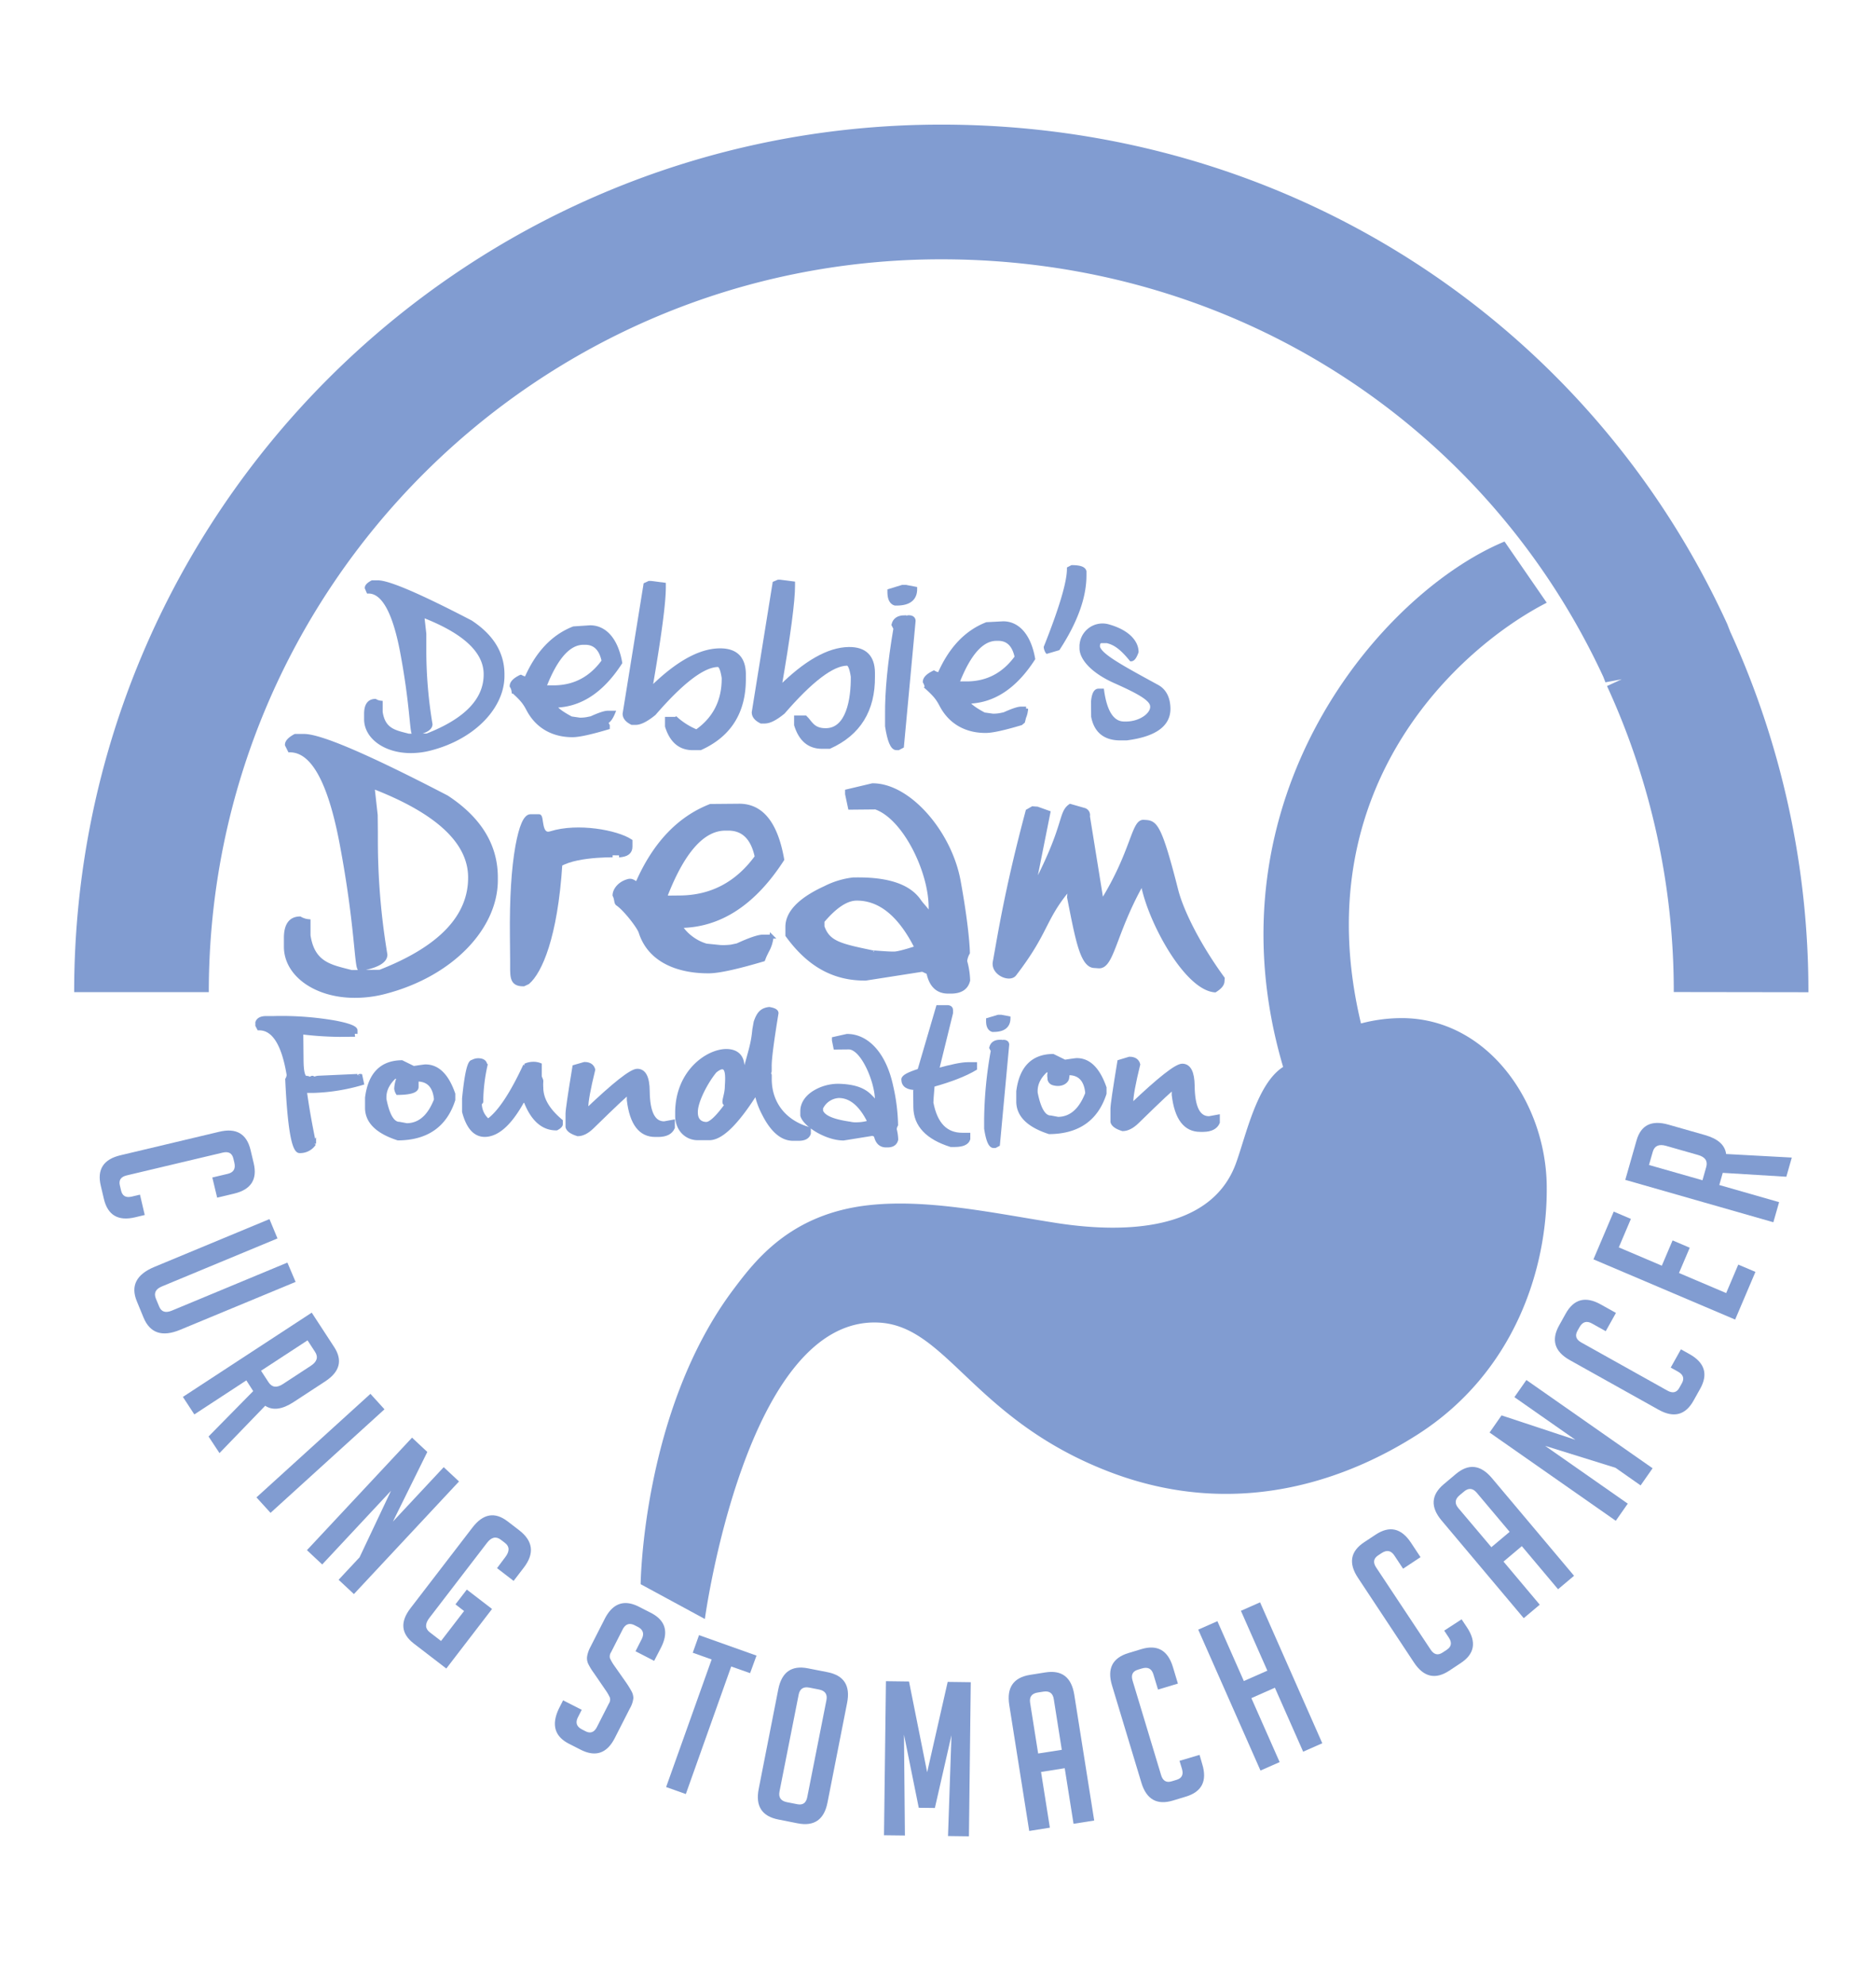 <svg id="Layer_1" data-name="Layer 1" xmlns="http://www.w3.org/2000/svg" viewBox="0 0 685.4 725"><defs><style>.cls-1,.cls-3,.cls-4,.cls-5,.cls-6,.cls-7,.cls-8,.cls-9{fill:#819cd1;}.cls-2{fill:none;stroke-width:49.19px;}.cls-2,.cls-3,.cls-4,.cls-5,.cls-6,.cls-7,.cls-8,.cls-9{stroke:#819cd1;}.cls-3{stroke-width:1.45px;}.cls-4{stroke-width:1.26px;}.cls-5{stroke-width:1.45px;}.cls-6{stroke-width:1.43px;}.cls-7{stroke-width:1.37px;}.cls-8{stroke-width:1.41px;}.cls-9{stroke-miterlimit:10;}</style></defs><title>debbies-dream-foundation</title><path class="cls-1" d="M52.88,443.69l-3.5.84q-9.3,2.21-11.42-6.69L36.82,433q-2.12-8.91,7.18-11.12l36.13-8.59q9.3-2.22,11.42,6.69l1.14,4.8q2.11,8.9-7.18,11.11l-6.17,1.47L77.57,430l5.64-1.34c2.13-.51,2.94-1.87,2.41-4.09l-.35-1.47c-.47-2-1.77-2.69-3.9-2.19L46.3,429.23c-2.13.5-3,1.74-2.5,3.7l.44,1.86q.7,2.94,3.9,2.18l3-.71Z"/><path class="cls-1" d="M108,468.13,65.83,485.61Q56,489.7,52.45,481.17L50,475.22q-3.51-8.46,6.4-12.57l42.05-17.46,2.93,7.06L59.1,469.8q-3.41,1.41-2.12,4.5l1.19,2.86q1.19,2.86,4.59,1.46L105,461.07Z"/><path class="cls-1" d="M113.89,479.35l8.18,12.53q4.79,7.32-3.28,12.59l-11.61,7.59q-6.17,4-10.29,1.3l-16.7,17.28-4-6.06L92.51,508,90,504.09,71,516.52l-4.18-6.4ZM95.37,500.57l2.74,4.2q1.88,2.87,5.28.64l10.17-6.65c2.27-1.48,2.79-3.18,1.54-5.09l-2.74-4.2Z"/><path class="cls-1" d="M93.7,546.81,135.34,509l5.13,5.65L98.84,552.46Z"/><path class="cls-1" d="M143.55,555.65l18.56-19.87L167.7,541l-38.4,41.12-5.59-5.22,7.65-8.19,11.5-24.32-25.14,26.92-5.58-5.22L150.54,525l5.58,5.22Z"/><path class="cls-1" d="M166.4,585.88l4.15-5.4,9.22,7.08-16.71,21.75-11.87-9.12q-7-5.38-1.22-12.9l22.63-29.45q5.86-7.65,12.87-2.26l4.17,3.2q7.7,5.91,1.73,13.68l-3.72,4.85-6.06-4.66,3-4c1.66-2.16,1.62-3.9-.1-5.22L183,562.29c-1.76-1.35-3.48-1-5.13,1.2l-21,27.34c-1.65,2.15-1.6,3.91.17,5.26l4.1,3.16,8.41-10.94Z"/><path class="cls-1" d="M232.19,603l2.24-4.4q1.53-3-1.45-4.52l-1.06-.54q-2.91-1.49-4.44,1.52l-4.23,8.31a2.72,2.72,0,0,0-.4,2.17,17.49,17.49,0,0,0,1.21,2.2l4.71,6.71a35.2,35.2,0,0,1,2.07,3.38,5.31,5.31,0,0,1,.56,2.31,9.78,9.78,0,0,1-1.33,3.85l-5.44,10.68q-4.31,8.46-12.53,4.26l-4.19-2.13q-8.15-4.15-3.46-13.37l1.28-2.51,6.81,3.46-1.39,2.73c-1,2-.47,3.45,1.56,4.48l1.21.62c1.79.91,3.19.39,4.18-1.56l4.34-8.52a2.72,2.72,0,0,0,.4-2.17,17.49,17.49,0,0,0-1.21-2.2L217,611a22.43,22.43,0,0,1-2.12-3.46,4.8,4.8,0,0,1-.37-2.69,11.06,11.06,0,0,1,1.19-3.39l5.23-10.27q4.38-8.58,12.53-4.43l4.26,2.17q8.14,4.15,3.78,12.74L239,606.51Z"/><path class="cls-1" d="M267.15,608.57l-16.58,46.58-7.2-2.56L260,606l-6.9-2.46,2.29-6.42,21,7.47L274.05,611Z"/><path class="cls-1" d="M284.4,664.45q-9.06-1.77-7.21-11.16l7.15-36.36q1.86-9.46,10.84-7.69l7.18,1.41q9,1.77,7.13,11.22l-7.16,36.37q-1.83,9.38-10.9,7.6Zm3.12-6.33,3.82.75q3,.58,3.6-2.64l7-35.37q.63-3.23-2.72-3.89l-3.52-.69c-2.18-.43-3.49.43-3.91,2.58l-7,35.37Q284.16,657.46,287.52,658.12Z"/><path class="cls-1" d="M338.74,647.19l7.5-33,8.43.11L354,670.58l-7.64-.1,1.26-36.82-6.06,26.57-5.89-.07-5.4-26.71.34,36.83-7.64-.09.71-56.26,8.43.11Z"/><path class="cls-1" d="M383.57,667.43l-7.54,1.2-7.29-46q-1.51-9.52,7.53-11l5.66-.9q9-1.43,10.55,8.09l7.29,46-7.55,1.19L389,645.71l-8.65,1.37ZM387.93,639,385,620.48q-.51-3.26-3.81-2.73l-2.05.32q-3.3.52-2.78,3.78l2.93,18.49Z"/><path class="cls-1" d="M438.26,640.84l1,3.45q2.76,9.15-6,11.8l-4.72,1.43q-8.76,2.64-11.53-6.51l-10.74-35.55q-2.76-9.15,6-11.8l4.72-1.43q8.76-2.64,11.53,6.51l1.83,6.07L423.08,617l-1.68-5.55q-.94-3.15-4.22-2.16l-1.45.44q-2.89.87-1.94,4l10.42,34.5c.63,2.1,1.92,2.86,3.85,2.27l1.82-.55q2.89-.87,1.95-4l-.89-2.93Z"/><path class="cls-1" d="M476.11,639.68l-10.33-23.36-8.59,3.8,10.33,23.36-7,3.09-22.74-51.46,7-3.09,9.66,21.86,8.59-3.79-9.66-21.86,7-3.09L483.1,636.6Z"/><path class="cls-1" d="M534,591.34l2,3q5.28,8-2.35,13l-4.12,2.73q-7.62,5.05-12.91-2.92l-20.51-31q-5.28-8,2.35-13l4.12-2.72q7.62-5.06,12.91,2.92l3.5,5.29-6.37,4.22-3.2-4.84q-1.81-2.74-4.67-.85l-1.26.83c-1.68,1.12-1.92,2.59-.7,4.42l19.9,30c1.21,1.83,2.66,2.18,4.34,1.07l1.59-1.05q2.52-1.68.71-4.42l-1.69-2.55Z"/><path class="cls-1" d="M562.55,586l-5.85,4.92-30-35.65q-6.21-7.38.79-13.27l4.38-3.69q7-5.9,13.21,1.47l30,35.66-5.84,4.92L556,564.62l-6.69,5.64Zm-11-26.61L539.5,545.08c-1.41-1.67-3-1.8-4.67-.36l-1.59,1.33q-2.55,2.16-.43,4.67L544.88,565Z"/><path class="cls-1" d="M575.58,525.79l-22.29-15.58,4.38-6.26,46.11,32.23-4.38,6.26L590.22,536l-25.7-8,30.19,21.1-4.38,6.26-46.11-32.23,4.37-6.26Z"/><path class="cls-1" d="M614.13,492.74l3.15,1.76q8.34,4.67,3.88,12.65l-2.41,4.31q-4.46,8-12.81,3.33l-32.42-18.11Q565.17,492,569.64,484l2.4-4.31q4.47-8,12.81-3.33l5.54,3.09-3.73,6.67-5.06-2.82c-1.91-1.07-3.43-.61-4.54,1.38l-.74,1.32q-1.47,2.64,1.4,4.24l31.47,17.58q2.88,1.61,4.35-1l.93-1.67c1-1.76.52-3.18-1.4-4.25l-2.67-1.49Z"/><path class="cls-1" d="M633.94,481.88l-51.77-22,7.41-17.43,6.27,2.67-4.42,10.4,15.72,6.68,3.93-9.23,6.27,2.67-3.93,9.23,17.24,7.33,4.42-10.4,6.27,2.67Z"/><path class="cls-1" d="M593.8,430.86l4.11-14.39q2.4-8.42,11.67-5.77l13.33,3.8q7.1,2,7.73,6.92l24,1.3-2,7-23.23-1.42-1.26,4.44L650,439l-2.1,7.34ZM622,431l1.37-4.82q.95-3.3-3-4.41l-11.67-3.33c-2.62-.75-4.24,0-4.86,2.17l-1.38,4.82Z"/><path class="cls-1" d="M549.69,197.76C505,216.25,439.82,291.4,468.79,389.62c-9.57,6.1-13.54,25-17.18,35.05-9,25.05-41.11,25.7-65.27,22-22.5-3.49-47-8.94-68.69-6.59C288.91,443.16,276,460.18,268,470.81c-33.29,44.25-33.94,107.7-33.94,107.7s23.46,12.71,23.46,12.71S272.61,480.05,321.38,483c24.64,1.52,34.55,35.43,83.67,54.38,48.33,18.63,89.39,1.58,113.19-13.73,34.64-22.31,47.26-59.82,46.86-90.71S543,371.37,511.5,371.8a57.66,57.66,0,0,0-14.26,1.95c-20.75-86.61,36.27-137.47,67.86-153.65Z"/><path class="cls-2" d="M51.69,362.31C51.69,200.93,182.52,70.1,343.9,70.1c117.82,0,218.26,67,264.5,167.4l1.07,2.75a291.12,291.12,0,0,1,26.64,122.06"/><path class="cls-3" d="M237.15,212.87h.65l4.74.61v.68q.09,8.43-5,37.71,14.31-14.28,25.41-14.38,8.74-.08,8.83,8.66v1.37q.19,18.45-15.9,25.7l-2.68,0q-7,.06-9.51-8l0-2.71,3.36,0a26.16,26.16,0,0,0,7.45,4.63q10-7,9.9-19.58-.71-4.72-2.07-4.71-8.08.08-23.36,17.72-4.17,3.39-6.69,3.42h-1.37q-2.69-1.33-2.71-3.33l7.61-47.16Z"/><path class="cls-3" d="M284.33,212.42H285l4.74.61v.69q.07,8.43-5,37.7Q299,237.15,310.12,237c5.82-.06,8.77,2.83,8.82,8.66l0,1.37q.18,18.45-15.91,25.7l-2.67,0c-4.68,0-7.84-2.61-9.51-8l0-2.71,3.37,0c1.84,1.72,2.66,4.65,7.44,4.63,8.16,0,10-11.2,9.9-19.58q-.71-4.72-2.07-4.71-8.09.07-23.36,17.71-4.15,3.41-6.68,3.42l-1.37,0c-1.79-.9-2.7-2-2.71-3.33l7.6-47.16Z"/><path class="cls-3" d="M330.43,225.42v.69l1.33-.7h.68c.89.14,1.34.58,1.35,1.33l-4.26,45.78-1.33.7h-.69c-1.46,0-2.61-2.68-3.43-8.06l0-4.05q-.12-12.92,3.06-31.61l-.7-1.36Q327.07,225.46,330.43,225.42Zm-.76-11.1H331l3.37.65q.06,5.39-6.67,5.45H327c-1.36-.44-2-1.79-2.06-4v-.65Z"/><path class="cls-3" d="M366.47,227.62c5.3-.05,9.49,4.42,11,12.93q-10.05,15.57-24.06,15.7.8,1.8,6.11,4.64l3.2.45a14.43,14.43,0,0,0,2.51-.18l1.67-.34q4.42-2,6.05-2.05l1.93,0a8.7,8.7,0,0,1-.71,3.15l-.4,1.57-.77.64q-9.32,2.78-12.76,2.8c-6.38.07-12.6-2.52-16.21-9.27-1.18-2.21-1.89-3.47-5.45-6.67a5,5,0,0,0-.7-2c0-1.18,1.09-2.31,3.32-3.39a5,5,0,0,0,2,.67q6.06-13.94,17.31-18.34ZM350,249.56l3.36,0q11.21-.1,18.08-9.6c-.93-4.48-3.2-6.69-6.79-6.66h-.68q-7.86.08-14,15.6Z"/><path class="cls-4" d="M391.61,207c2.89,0,4.46.54,4.7,1.69l0,1.19q.1,12-9.67,27l-4.07,1.2a4.07,4.07,0,0,1-.61-1.75q8.55-21.48,8.48-28.72Z"/><path class="cls-3" d="M405.09,228.75c7,2,10.14,5.77,10.17,9.3-.65,1.81-1.3,2.72-2,2.72-3.62-4.44-6.07-6-8.8-6.63l-2,0c-.9,0-1.33.67-1.32,2,.54,3.17,8.52,7.45,21.64,14.61,3.15,1.71,4.09,5,4.12,8q.09,8.93-15.36,10.91l-2,0q-8.59.09-10.16-8l-.05-5.38c.24-2.71.91-4.06,2-4.07h1.34q1.68,12.09,8.17,12h.69c5.46-.06,10.14-3.66,9.33-6.81-.63-2.47-5.41-5-13.52-8.62-8.51-3.81-12.19-8.58-12.22-12v-.69A7.69,7.69,0,0,1,405.09,228.75Z"/><path class="cls-5" d="M107.86,268.75l3.13,0q8.94-.09,52.23,22.4,17.78,11.67,17.94,28.94v1.06c.17,17.29-15.87,34.57-40.17,41a42.76,42.76,0,0,1-11.06,1.51c-14.29.14-25.38-7.61-25.48-17.81l0-3.13c-.05-4.85,1.67-7.28,5.13-7.32a7.6,7.6,0,0,0,3.14,1l0,5.2c1.61,10.54,8.22,11.39,15.7,13.37l10.39-.1q33.15-12.93,32.94-34.63-.18-19.33-35.64-33l1.16,10.44.06,6.2c0,.71,0,3.13,0,3.13a253.32,253.32,0,0,0,3.48,41.6c0,2.4-3.07,4.17-9.28,5.28-1.38,0-1-15.59-6.7-45.7-5.08-27-12.25-34.24-19-34.18l-1-2Q104.79,270.41,107.86,268.75Z"/><path class="cls-5" d="M204.72,315.63c-1.7,26.63-7.42,39.28-11.87,43.11l-1.53.72c-4.84.05-4.16-3.06-4.22-9.28l-.08-8.33q-.2-20.49,2-32.79,2-10.94,4.8-11l3.13,0c1.13,0,0,7.56,4.25,6.22,9.95-3.12,24.15-.42,29.14,2.85l0,2.06c0,2-1.36,3-4.15,3.18C226.25,312.37,211.53,311.78,204.72,315.63Z"/><path class="cls-5" d="M270,294.23q12.31-.11,15.78,19.63-15.56,24.06-37.21,24.28c.82,1.85,4.39,5.73,9.46,7.17l5.11.52a23.52,23.52,0,0,0,4-.15l2.27-.48q6.85-3.15,9.35-3.17l3.13,0a13.09,13.09,0,0,1-1.69,5.31l-.82,1.69-.54,1.36q-14.38,4.26-19.73,4.32c-9.85.1-21.47-3.05-25.07-14.34-.64-2-5.66-8.46-8.42-10.31-.62-.41-.37-1.78-1.09-3.12,0-1.83,1.75-4.4,5.14-5.25,1.48-.36,2.4,1,3.14,1q9.38-21.57,26.77-28.37Zm-26.72,33.56,5.2-.05q17.31-.17,28-14.85-2.18-10.36-10.5-10.29h-1.06q-12.17.11-21.61,24.12Z"/><path class="cls-6" d="M318.74,286.76c13.25-.12,28.27,17.21,31.52,35,2.8,15.31,3.36,24.09,3.38,26.2a7.63,7.63,0,0,0-1,3.05,28.91,28.91,0,0,1,1.09,7c-.65,2.71-2.7,4.08-6.17,4.12h-1.06q-5.91.06-7.33-7l-2.13-1-20.75,3.24c-11.75.11-20.87-5.14-28.63-15.83l0-3c-.05-4.88,4.05-9.82,13.8-14.28a30.24,30.24,0,0,1,10.36-3.13h1c12.41-.12,19.51,2.82,23,7.86,1,1.47,2.09,2.37,3.17,4h1l0-2c-.13-13-9.47-32.4-20.08-36.12l-9.38.09-1.06-5v-1ZM300.5,336.38l0,2c2.08,6,6.44,6.91,18.51,9.43-.66-.14,4.81.42,7.57.4,1.29,0,4-.71,8.31-2.09q-9.07-18.08-22-17.95Q307.36,328.24,300.5,336.38Z"/><path class="cls-7" d="M377.25,295.13l1.71.12,4.12,1.47-5,25,.81.05c10.61-20.8,8.38-24.9,12.12-27.51l5,1.43a2,2,0,0,1,1.51,2.4l5.05,31.3c11.5-18.5,11.38-29.6,15.3-29.32l.82.05c3.56.26,5.21,1.85,11.07,24.86,2,7.92,8.29,20.37,17,32.3l-.08,1.16c-.08,1.1-1,2.18-2.77,3.27-10.42-.75-23.51-24.63-26.29-38.2l-.85-.06c-9.8,17.74-10.42,29.82-15.38,29.47l-1.72-.12c-4.5-.33-6.22-10.55-9.13-25.1l.16-2.33-.82-.06c-8.83,10.85-7.31,15-19.2,30.48-1.79,2.32-8-.29-7.28-4.47,1.77-9.65,4.31-26.38,12-55.13Z"/><path class="cls-8" d="M97.21,371.75l2.68,0a114.48,114.48,0,0,1,22.54,1.64q7.47,1.44,7.49,2.91v.51a.94.94,0,0,0-1,1.08l-4.84.05A123,123,0,0,1,110.1,377l.1,10.19q.06,6.42,1.67,6.4c.71,0,1.07.17,1.07.54l1.08-.56a.47.47,0,0,1,.53.54,4.19,4.19,0,0,1,1.6-.56l14.47-.66a.47.47,0,0,0,.53.52.47.47,0,0,1,.54-.53l.57,2.67a70,70,0,0,1-17.67,2.85l-3.19,0q1.14,8.53,3.38,19.25a6.14,6.14,0,0,1-5.33,2.73q-3.32,0-4.54-26.2a3.75,3.75,0,0,0,.53-1.63q-2.82-17.12-10.87-17L94,374.46v-1.07C94.36,372.31,95.43,371.76,97.21,371.75Z"/><path class="cls-8" d="M146.79,387.88,151.1,390c2.54-.39,4-.58,4.28-.59q6.75-.06,10.26,10.09l0,2.13q-4.51,14-20.21,14.12-11.3-3.66-11.36-11.14l0-3.74Q135.71,388,146.79,387.88Zm-6.32,12.91v.53q1.77,9.09,5.46,9.06l2.68.5q7.06-.08,10.62-9.2v-.54q-.81-7-7-6.9l0,2.7q0,2.13-6.94,2.2a4,4,0,0,1-.56-1.61,12.1,12.1,0,0,1,1.05-4.29h-1.62C141.68,395.55,140.45,398.07,140.47,400.79Z"/><path class="cls-8" d="M174.65,387.15c1.79,0,2.68.69,2.7,2.11a63.51,63.51,0,0,0-1.49,12.36v.52a.47.47,0,0,1-.52.55,8.14,8.14,0,0,0,2.74,6.39h.52q6-4.45,13.22-19.95a6.92,6.92,0,0,1,2.71-.67,6.35,6.35,0,0,1,2.7.41l0,4c0,.79.66,1.41.56,2.12a15.44,15.44,0,0,0,0,2.17c0,3.93,2.09,8,7.14,12.24v1.07c0,.51-.53,1.05-1.6,1.62q-7.46.07-11.35-10.07h-1.06q-6.82,12.38-13.81,12.45-5.35,0-7.59-8.51l0-4.8q1.33-13.41,3.09-13.42A4.34,4.34,0,0,1,174.65,387.15Z"/><path class="cls-8" d="M213.53,388.52q2.67,0,3.24,2.1-2.58,10.49-2.54,13.95v1.07Q229.58,391,232.83,391c2.52,0,3.79,2.46,3.84,7.45q.12,11.79,6,11.74l3.19-.58,0,2.15c-.77,1.8-2.55,2.71-5.32,2.73l-1.07,0q-8.22.08-9.76-12.78l0-2.67q-.58,0-13.29,12.44-2.77,2.72-5.33,2.73c-2.22-.69-3.48-1.56-3.77-2.64l0-4.81q0-2,2.51-17.17Z"/><path class="cls-9" d="M291.87,416.1l-2.13,0c-4.11,0-7.78-3.12-10.91-9.38a27.94,27.94,0,0,1-2.64-7.3c-7,11-12.59,16.42-17,16.46l-4.29,0c-3.77,0-7.43-2.77-7.73-8l0-1.78c.18-14.91,11.22-22.46,18.13-22.53,3.82,0,7.76,2,5.61,10.68l.53-1.32c2.78-10.39,3.38-11.55,3.93-17l.49-2.75c1-2.86,2.09-4.61,5.19-4.95,1.41.24,2.87.66,2.88,1.77-1.68,10.25-2.51,16.7-2.49,19.3V391a1.22,1.22,0,0,1-.28.84l.3.74,0,1.61c.09,9.51,6.18,15.56,13.79,17.78l.49.15,0,1.82C295.28,415.37,294,416.08,291.87,416.1Zm-30.51-24.82c-3.29,4-6.94,11.05-6.9,14.84-.06,4,3,4.1,3.62,4.09.86,0,2.91-.93,7.18-6.83-1.88-.35.1-3.15.06-6.85C265.77,390.57,265,388.34,261.36,391.28Z"/><path class="cls-8" d="M309.43,378.28c6.82-.07,13.56,5.9,16.24,18.58a68.88,68.88,0,0,1,1.74,13.91,3.92,3.92,0,0,0-.5,1.61,16.64,16.64,0,0,1,.55,3.74q-.49,2.17-3.18,2.19h-.54c-2,0-3.29-1.22-3.78-3.71l-1.09-.54-10.69,1.72c-6.05,0-14.06-4.84-15.08-8.43v-1.61c0-2.6,1.63-5.85,6.76-8a17.09,17.09,0,0,1,6-1.26h.53c6.15.17,9.5,1.63,11.83,4.18a7.46,7.46,0,0,1,1.63,2.11h.52v-1.07c-.06-6.92-5.31-19.27-10.35-19.18l-4.83.05-.54-2.68v-.54ZM300,404.62v1.06c1.07,3.2,7.5,4.16,10.55,4.65a10.14,10.14,0,0,0,2.94.2,15.34,15.34,0,0,0,4.22-.73q-4.67-9.6-11.34-9.53A7.58,7.58,0,0,0,300,404.62Z"/><path class="cls-8" d="M342.67,367.77l3.74,0c.71.11,1.08.45,1.08,1.05v1.09l-5.15,20.94q8-2.24,11.23-2.26l2.68,0v1.61q-5.52,3.28-15.48,6.05-.46,5.56-.46,6.42,2.22,11.77,11.36,11.7l2.13,0,0,1.57q-.7,2.17-4.81,2.21l-1.59,0q-12.88-4.06-13-13.81l-.06-5.9.54-1.07c-3.22,0-4.85-1-4.87-3.17,0-1,1.95-2,5.87-3.26Z"/><path class="cls-8" d="M365.33,380.41V381l1.06-.56h.55c.71.11,1.07.46,1.07,1.06l-3.39,36.46-1.06.56H363c-1.17,0-2.09-2.12-2.74-6.42l0-3.22a147.5,147.5,0,0,1,2.44-25.18l-.56-1.08C362.48,381.15,363.54,380.43,365.33,380.41Zm-.61-9.13h1.07l2.68.51q0,4.29-5.32,4.34h-.54c-1.07-.36-1.63-1.42-1.64-3.21v-.52Z"/><path class="cls-8" d="M384.72,385.59l4.3,2.11c2.54-.39,4-.58,4.29-.59Q400,387,403.57,397.2l0,2.13q-4.53,14-20.21,14.12-11.29-3.66-11.36-11.14l0-3.75Q373.65,385.69,384.72,385.59ZM378.4,398.5V399c1.19,6.06,3,9.08,5.47,9.06l2.68.5q7.06-.07,10.62-9.2v-.54q-.81-7-7-6.9l-.24,1.55c0,1.42-2.14,3.09-5.27,2.09a1.92,1.92,0,0,1-1.24-1.42c0-1.08-.39-1.43.31-3.22h-1.6C379.6,393.26,378.37,395.78,378.4,398.5Z"/><path class="cls-8" d="M412.64,386.6c1.79,0,2.86.69,3.24,2.1-1.71,7-2.57,11.64-2.54,14v1.06q15.34-14.6,18.6-14.62,3.75,0,3.83,7.44.12,11.81,6,11.74l3.19-.58,0,2.16c-.78,1.79-2.55,2.7-5.33,2.73h-1.06q-8.24.07-9.77-12.77l0-2.67q-.57,0-13.29,12.44c-1.85,1.8-3.62,2.71-5.33,2.73-2.22-.69-3.47-1.57-3.77-2.65l0-4.8q0-2,2.51-17.18Z"/><path class="cls-3" d="M215.6,229.07c5.31,0,9.5,4.43,11,12.93q-10.07,15.57-24.06,15.7.78,1.8,6.11,4.64l3.19.46a14.56,14.56,0,0,0,2.52-.19l1.67-.34c2.95-1.35,5-2,6-2l2,0c-.85,2.05-1.74,3.17-2.67,3.39l.7,1.33v.69q-9.3,2.76-12.76,2.8c-6.37.06-12.59-2.53-16.21-9.28-1.18-2.21-1.89-3.47-5.45-6.66a4.68,4.68,0,0,0-.7-2q0-1.78,3.33-3.4a4.9,4.9,0,0,0,2,.67q6.06-13.93,17.32-18.34ZM199.1,251l3.36,0q11.21-.1,18.08-9.6c-.93-4.47-3.2-6.69-6.78-6.66h-.69q-7.86.08-14,15.6Z"/><path class="cls-3" d="M136,212.65l2,0q5.81-.06,33.93,14.55,11.53,7.57,11.65,18.8v.69c.1,11.23-10.32,22.46-26.09,26.6a28.35,28.35,0,0,1-7.19,1c-9.28.09-16.49-4.95-16.55-11.58l0-2q0-4.72,3.33-4.75a5.13,5.13,0,0,0,2,.64l0,3.37c1,6.85,5.34,7.4,10.21,8.69l6.74-.07q21.54-8.4,21.4-22.49-.12-12.57-23.16-21.41l.76,6.78,0,4c0,.46,0,2,0,2a163.63,163.63,0,0,0,2.26,27c0,1.56-2,2.7-6,3.43-.9,0-.68-10.13-4.35-29.68-3.3-17.55-8-22.24-12.37-22.2L134,214.7C134,214.05,134.65,213.37,136,212.65Z"/></svg>